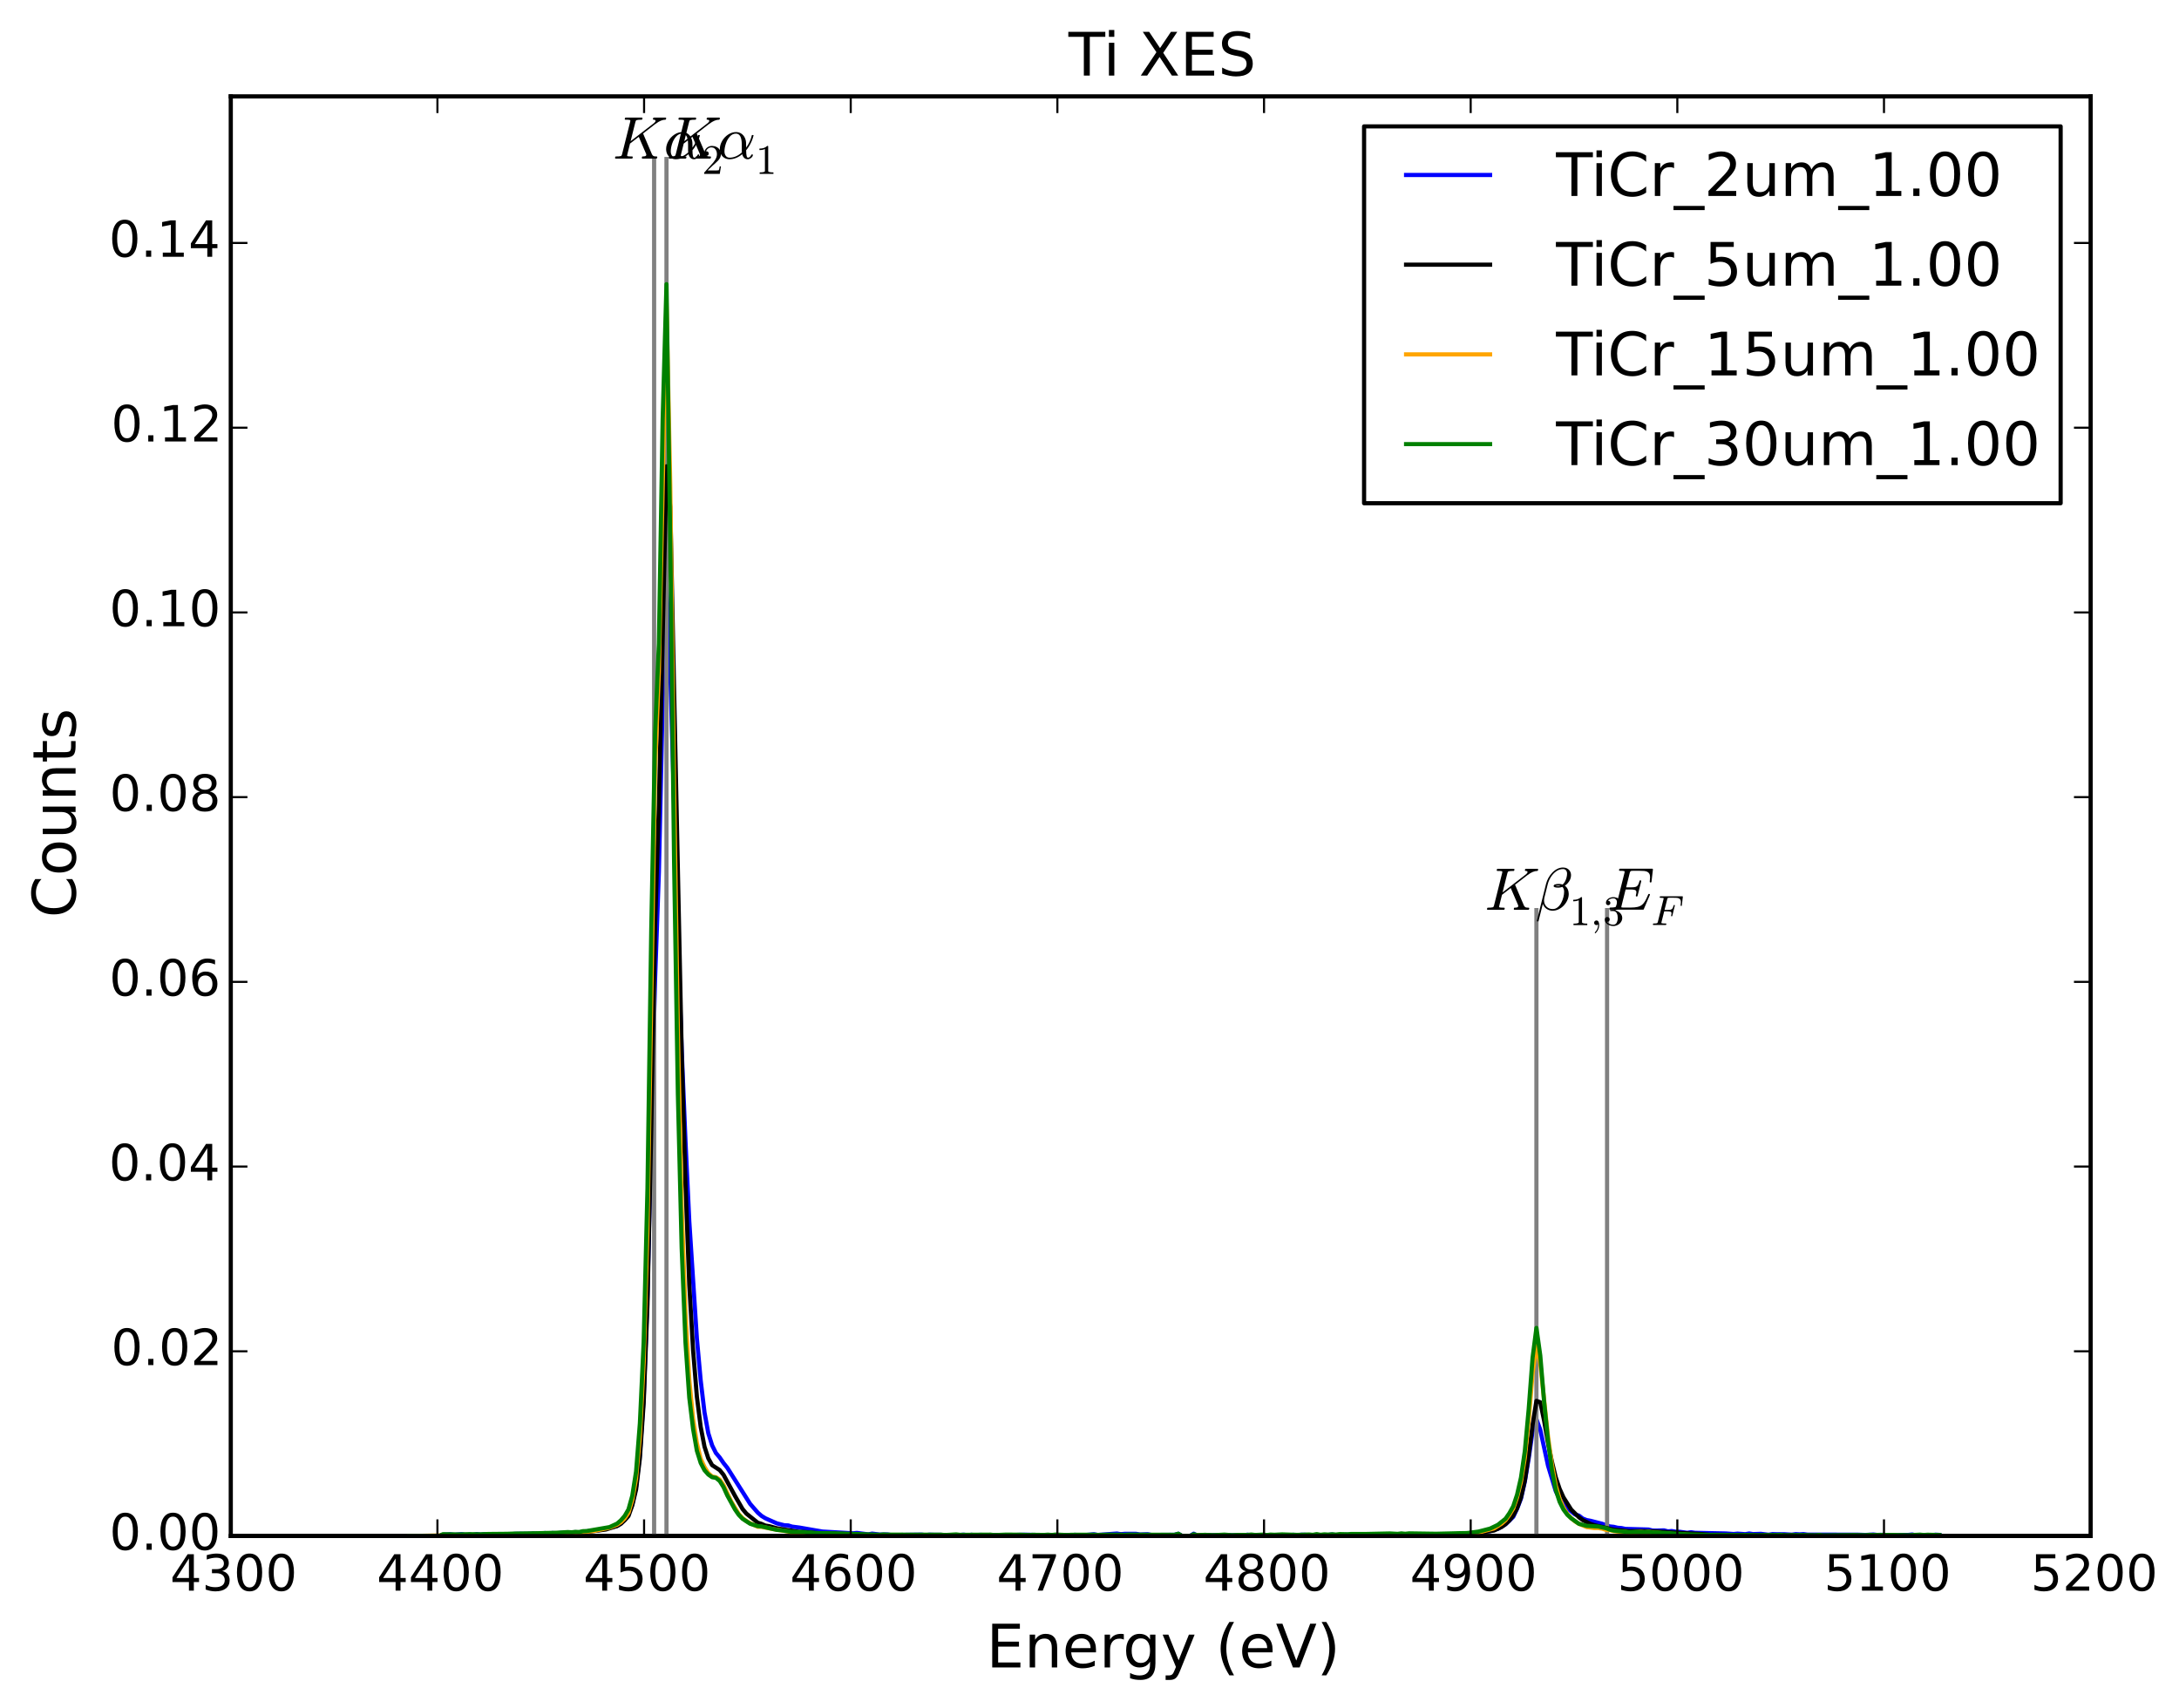 <?xml version="1.0" encoding="utf-8" standalone="no"?>
<!DOCTYPE svg PUBLIC "-//W3C//DTD SVG 1.1//EN"
  "http://www.w3.org/Graphics/SVG/1.1/DTD/svg11.dtd">
<!-- Created with matplotlib (http://matplotlib.org/) -->
<svg height="410pt" version="1.1" viewBox="0 0 523 410" width="523pt" xmlns="http://www.w3.org/2000/svg" xmlns:xlink="http://www.w3.org/1999/xlink">
 <defs>
  <style type="text/css">
*{stroke-linecap:butt;stroke-linejoin:round;}
  </style>
 </defs>
 <g id="figure_1">
  <g id="patch_1">
   <path d="
M0 410.492
L523.399 410.492
L523.399 0
L0 0
z
" style="fill:#ffffff;"/>
  </g>
  <g id="axes_1">
   <g id="patch_2">
    <path d="
M55.391 368.742
L501.791 368.742
L501.791 23.142
L55.391 23.142
z
" style="fill:#ffffff;"/>
   </g>
   <g id="line2d_1">
    <path clip-path="url(#p291dd02cf4)" d="
M465.47 368.476
L464.538 368.425
L463.605 368.59
L462.673 368.499
L461.741 368.599
L460.808 368.466
L459.876 368.561
L458.944 368.383
L458.011 368.482
L456.147 368.482
L455.215 368.58
L451.487 368.45
L450.556 368.482
L449.624 368.386
L447.761 368.49
L445.897 368.429
L433.792 368.408
L432.862 368.284
L431.931 368.346
L431 368.291
L430.07 368.422
L428.208 368.313
L426.348 368.314
L425.417 368.287
L424.487 368.439
L422.626 368.22
L420.766 368.285
L419.836 368.142
L418.906 368.302
L417.046 368.173
L416.117 368.264
L414.257 368.134
L410.539 368.056
L406.821 367.975
L405.892 367.837
L404.963 367.975
L403.105 367.728
L402.176 367.708
L401.247 367.552
L400.318 367.629
L399.389 367.388
L397.531 367.44
L396.603 367.421
L395.674 367.189
L390.104 367.035
L389.175 366.835
L388.247 366.766
L387.319 366.54
L386.391 366.443
L384.535 365.805
L381.752 365.089
L380.824 364.92
L379.896 364.554
L378.969 363.847
L378.041 363.567
L376.186 362.09
L375.259 361.116
L374.331 359.819
L373.404 357.967
L371.55 351.836
L369.696 343.251
L368.769 340.717
L367.842 343.622
L366.915 350.086
L365.988 355.653
L365.061 359.754
L364.135 362.179
L363.208 364.135
L361.355 365.926
L359.502 367.028
L358.576 367.142
L357.649 367.577
L356.723 367.606
L355.797 367.935
L353.019 368.212
L352.093 368.139
L348.39 368.329
L347.464 368.282
L345.613 368.343
L340.061 368.333
L339.136 368.518
L338.211 368.368
L335.436 368.411
L330.813 368.328
L329.888 368.43
L328.039 368.424
L324.342 368.524
L323.418 368.415
L321.57 368.484
L320.646 368.511
L319.722 368.384
L316.951 368.677
L316.028 368.452
L315.104 368.62
L313.257 368.448
L312.334 368.431
L311.41 368.561
L310.487 368.445
L308.641 368.61
L306.795 368.504
L303.104 368.56
L302.181 368.514
L300.336 368.615
L299.413 368.417
L298.491 368.662
L297.568 368.521
L289.27 368.588
L288.348 368.537
L287.427 368.658
L286.505 368.186
L285.583 368.742
L283.741 368.742
L282.819 368.202
L281.898 368.454
L276.372 368.49
L275.451 368.313
L273.609 368.382
L272.689 368.222
L269.927 368.221
L269.007 368.309
L268.086 368.15
L263.486 368.483
L262.566 368.32
L259.806 368.575
L257.967 368.457
L257.048 368.554
L255.209 368.562
L248.775 368.482
L246.018 368.424
L242.344 368.526
L234.999 368.471
L234.081 368.528
L233.163 368.442
L232.245 368.565
L231.328 368.419
L228.575 368.611
L225.823 368.456
L223.989 368.448
L223.072 368.422
L222.155 368.532
L221.238 368.409
L213.905 368.509
L212.989 368.367
L211.157 368.396
L209.325 368.169
L208.409 368.35
L205.661 367.999
L204.746 368.096
L197.423 367.674
L195.593 367.366
L191.934 366.725
L190.105 366.488
L189.191 366.205
L188.276 366.168
L186.448 365.702
L183.706 364.488
L182.792 363.921
L181.878 363.129
L180.05 361.03
L174.57 352.368
L173.656 351.223
L172.743 349.892
L171.83 348.808
L170.917 346.968
L170.004 344.061
L169.092 339.059
L168.179 331.404
L167.266 321.366
L165.441 293.199
L164.529 273.98
L163.616 251.947
L162.704 225.041
L160.88 161.193
L159.968 140.232
L159.056 168.372
L158.144 209.398
L157.232 235.072
L156.32 270.479
L155.408 311.001
L154.497 335.507
L153.585 349.048
L152.674 356.918
L151.762 361.076
L150.851 363.404
L149.94 364.738
L149.028 365.722
L148.117 366.3
L145.385 367.017
L143.563 367.383
L140.831 367.63
L139.921 367.724
L139.011 367.936
L138.1 367.826
L136.28 367.961
L134.46 368.016
L133.55 368.099
L132.641 368.024
L131.731 368.116
L130.821 368.036
L129.002 368.175
L128.093 368.1
L127.183 368.209
L123.547 368.228
L122.638 368.326
L119.003 368.295
L117.186 368.362
L116.278 368.294
L115.37 368.429
L114.461 368.275
L113.553 368.473
L112.645 368.366
L111.737 368.481
L110.829 368.289
L109.014 368.458
L108.106 368.327
L106.291 368.443
L105.384 368.742
L98.127 368.742
L98.127 368.742" style="fill:none;stroke:#0000ff;stroke-linecap:square;"/>
   </g>
   <g id="line2d_2">
    <path clip-path="url(#p291dd02cf4)" d="
M55.391 368.742
L501.791 368.742" style="fill:none;stroke:#000000;stroke-linecap:square;"/>
   </g>
   <g id="line2d_3">
    <path clip-path="url(#p291dd02cf4)" d="
M159.968 383.768
L159.968 38.168" style="fill:none;stroke:#808080;stroke-linecap:square;"/>
   </g>
   <g id="line2d_4">
    <path clip-path="url(#p291dd02cf4)" d="
M157.001 383.768
L157.001 38.168" style="fill:none;stroke:#808080;stroke-linecap:square;"/>
   </g>
   <g id="line2d_5">
    <path clip-path="url(#p291dd02cf4)" d="
M368.769 383.768
L368.769 218.481" style="fill:none;stroke:#808080;stroke-linecap:square;"/>
   </g>
   <g id="line2d_6">
    <path clip-path="url(#p291dd02cf4)" d="
M385.727 383.768
L385.727 218.481" style="fill:none;stroke:#808080;stroke-linecap:square;"/>
   </g>
   <g id="line2d_7">
    <path clip-path="url(#p291dd02cf4)" d="
M465.47 368.651
L461.741 368.698
L460.808 368.633
L458.944 368.678
L457.079 368.645
L456.147 368.715
L453.351 368.64
L448.692 368.635
L447.761 368.76
L446.829 368.645
L437.516 368.666
L435.654 368.638
L433.792 368.598
L432.862 368.569
L431.931 368.692
L430.07 368.537
L429.139 368.621
L428.208 368.526
L424.487 368.606
L423.557 368.523
L421.696 368.574
L420.766 368.489
L418.906 368.519
L411.468 368.425
L410.539 368.445
L407.751 368.224
L403.105 367.984
L397.531 367.636
L395.674 367.593
L393.817 367.549
L391.032 367.592
L387.319 367.22
L382.679 366.146
L381.752 365.84
L379.896 364.925
L378.969 364.246
L377.114 362.393
L375.259 359.459
L374.331 357.401
L373.404 354.648
L372.477 350.85
L371.55 346.365
L370.623 341.096
L369.696 336.634
L368.769 336.294
L367.842 342.068
L366.915 349.385
L365.988 355.464
L365.061 359.495
L364.135 362.059
L363.208 363.823
L362.281 365.011
L361.355 365.891
L360.428 366.568
L358.576 367.434
L353.945 368.126
L348.39 368.427
L346.538 368.4
L343.762 368.436
L338.211 368.361
L336.361 368.444
L328.039 368.448
L327.115 368.558
L323.418 368.486
L320.646 368.555
L318.799 368.592
L313.257 368.636
L311.41 368.615
L299.413 368.707
L297.568 368.652
L295.724 368.692
L286.505 368.527
L285.583 368.742
L283.741 368.742
L282.819 368.343
L281.898 368.605
L276.372 368.526
L275.451 368.624
L274.53 368.503
L272.689 368.561
L270.847 368.574
L269.007 368.432
L268.086 368.569
L267.166 368.488
L265.326 368.588
L261.646 368.617
L258.887 368.628
L250.613 368.632
L249.694 368.551
L246.018 368.671
L245.1 368.573
L244.181 368.675
L242.344 368.597
L233.163 368.656
L230.41 368.604
L224.906 368.572
L223.072 368.601
L222.155 368.648
L221.238 368.565
L219.404 368.61
L216.655 368.588
L205.661 368.489
L202.915 368.256
L201.999 368.194
L201.084 368.271
L200.169 368.164
L199.253 368.267
L198.338 368.117
L197.423 368.142
L192.849 367.765
L191.934 367.77
L186.448 366.889
L184.62 366.379
L183.706 366.24
L182.792 365.833
L181.878 365.554
L179.137 363.354
L178.223 362.258
L176.396 359.082
L173.656 354.043
L172.743 352.921
L170.917 351.73
L170.004 350.093
L169.092 347.289
L168.179 342.55
L167.266 335.302
L166.354 324.146
L165.441 308.474
L164.529 284.376
L163.616 252.556
L161.792 165.363
L160.88 121.714
L159.968 111.938
L158.144 193.232
L157.232 222.248
L156.32 270.752
L155.408 313.138
L154.497 336.719
L153.585 350.085
L152.674 357.573
L151.762 361.383
L150.851 363.932
L149.94 364.958
L149.028 365.81
L148.117 366.351
L145.385 367.191
L140.831 367.77
L139.921 367.808
L139.011 368.186
L138.1 367.865
L137.19 368.085
L135.37 368.077
L134.46 368.192
L131.731 368.18
L130.821 368.309
L129.002 368.274
L123.547 368.408
L121.729 368.419
L120.82 368.528
L119.912 368.433
L118.095 368.458
L113.553 368.465
L112.645 368.564
L111.737 368.468
L109.014 368.534
L106.291 368.552
L105.384 368.742
L98.127 368.742
L98.127 368.742" style="fill:none;stroke:#000000;stroke-linecap:square;"/>
   </g>
   <g id="line2d_8">
    <path clip-path="url(#p291dd02cf4)" d="
M465.47 368.723
L459.876 368.704
L458.944 368.632
L458.011 368.731
L451.487 368.634
L445.897 368.751
L444.035 368.726
L441.241 368.712
L436.585 368.76
L435.654 368.669
L432.862 368.69
L422.626 368.712
L421.696 368.785
L419.836 368.692
L417.046 368.74
L413.327 368.644
L409.609 368.629
L408.68 368.631
L407.751 368.511
L404.963 368.502
L404.034 368.351
L401.247 368.245
L400.318 368.092
L399.389 368.111
L395.674 367.742
L394.746 367.835
L393.817 367.752
L391.032 367.894
L390.104 367.77
L388.247 367.67
L387.319 367.571
L386.391 367.333
L385.463 367.269
L384.535 366.97
L383.607 366.827
L382.679 366.828
L380.824 366.59
L378.969 365.803
L378.041 365.241
L377.114 364.463
L376.186 363.443
L375.259 361.905
L374.331 359.814
L373.404 356.607
L372.477 351.502
L371.55 344.861
L369.696 327.406
L368.769 322.936
L367.842 329.771
L366.915 340.947
L365.988 349.954
L365.061 355.717
L364.135 359.432
L363.208 362.131
L362.281 363.664
L361.355 364.934
L360.428 365.762
L358.576 366.927
L355.797 367.664
L354.871 367.917
L351.167 368.25
L350.241 368.228
L349.315 368.369
L344.687 368.341
L342.837 368.435
L340.986 368.317
L340.061 368.404
L338.211 368.301
L337.286 368.256
L336.361 368.337
L334.511 368.266
L333.586 368.373
L329.888 368.387
L328.964 368.482
L326.191 368.386
L325.266 368.512
L319.722 368.49
L316.951 368.644
L316.028 368.529
L311.41 368.58
L290.192 368.685
L286.505 368.517
L285.583 368.742
L283.741 368.742
L282.819 368.508
L281.898 368.651
L278.213 368.694
L270.847 368.583
L269.927 368.675
L265.326 368.572
L264.406 368.668
L259.806 368.647
L252.451 368.678
L237.753 368.635
L235.917 368.64
L233.163 368.599
L228.575 368.658
L224.906 368.572
L223.989 368.696
L222.155 368.624
L218.488 368.694
L217.571 368.561
L211.157 368.644
L207.493 368.517
L203.83 368.361
L201.999 368.293
L199.253 368.254
L197.423 368.242
L194.678 368.123
L191.934 367.918
L190.105 367.943
L189.191 367.659
L185.534 367.081
L182.792 366.529
L181.878 366.521
L180.05 365.668
L179.137 365.151
L178.223 364.439
L177.31 363.451
L175.483 360.405
L173.656 356.509
L172.743 355.188
L171.83 354.633
L170.917 354.452
L170.004 353.637
L169.092 352.177
L168.179 350.196
L167.266 346.464
L166.354 340.654
L165.441 331.234
L164.529 315.301
L163.616 289.405
L162.704 247.673
L161.792 188.571
L160.88 116.607
L159.968 72.782
L158.144 161.25
L157.232 184.765
L155.408 295.045
L154.497 327
L153.585 344.862
L152.674 354.948
L151.762 360.077
L150.851 363.158
L149.94 364.492
L149.028 365.408
L148.117 366.017
L146.295 366.744
L142.652 367.527
L139.011 367.886
L131.731 368.25
L130.821 368.181
L129.912 368.283
L128.093 368.23
L125.365 368.329
L120.82 368.352
L119.003 368.485
L115.37 368.477
L113.553 368.481
L109.014 368.519
L99.034 368.742
L98.127 368.742
L98.127 368.742" style="fill:none;stroke:#ffa500;stroke-linecap:square;"/>
   </g>
   <g id="line2d_9">
    <path clip-path="url(#p291dd02cf4)" d="
M465.47 368.506
L462.673 368.441
L461.741 368.502
L460.808 368.421
L458.011 368.558
L456.147 368.507
L451.487 368.489
L449.624 368.513
L448.692 368.467
L447.761 368.547
L444.966 368.512
L437.516 368.582
L436.585 368.478
L435.654 368.582
L431.931 368.504
L429.139 368.545
L428.208 368.563
L427.278 368.446
L426.348 368.513
L424.487 368.513
L421.696 368.56
L419.836 368.499
L417.976 368.521
L409.609 368.477
L405.892 368.37
L404.034 368.288
L397.531 367.887
L396.603 367.884
L395.674 367.723
L394.746 367.809
L392.889 367.742
L391.032 367.81
L387.319 367.452
L386.391 367.234
L385.463 366.863
L383.607 366.454
L380.824 366.302
L378.969 365.814
L377.114 364.487
L376.186 363.63
L375.259 362.381
L374.331 360.523
L373.404 357.633
L372.477 352.839
L371.55 345.829
L370.623 336.568
L369.696 325.425
L368.769 318.791
L367.842 325.985
L366.915 338.288
L365.988 348.355
L365.061 354.726
L364.135 358.802
L363.208 361.6
L362.281 363.261
L361.355 364.599
L359.502 366.074
L357.649 366.961
L354.871 367.68
L352.093 368.038
L350.241 368.069
L348.39 368.117
L344.687 368.207
L338.211 368.111
L337.286 368.219
L336.361 368.12
L335.436 368.233
L333.586 368.133
L328.039 368.254
L324.342 368.254
L323.418 368.329
L321.57 368.285
L320.646 368.4
L319.722 368.331
L318.799 368.404
L317.875 368.349
L316.951 368.456
L316.028 368.288
L315.104 368.465
L314.181 368.379
L311.41 368.472
L307.718 368.359
L305.872 368.451
L304.949 368.405
L304.026 368.523
L303.104 368.409
L301.258 368.499
L300.336 368.392
L299.413 368.489
L297.568 368.477
L295.724 368.549
L293.88 368.41
L291.114 368.564
L289.27 368.457
L287.427 368.54
L286.505 368.322
L285.583 368.742
L283.741 368.742
L282.819 368.197
L281.898 368.45
L276.372 368.438
L274.53 368.432
L270.847 368.399
L269.927 368.466
L268.086 368.426
L266.246 368.417
L263.486 368.487
L262.566 368.43
L260.726 368.441
L258.887 368.435
L257.048 368.456
L256.128 368.517
L253.37 368.394
L252.451 368.508
L251.532 368.419
L250.613 368.49
L247.856 368.452
L246.937 368.516
L245.1 368.435
L241.426 368.409
L238.671 368.53
L237.753 368.418
L230.41 368.464
L229.493 368.36
L227.658 368.466
L226.74 368.502
L225.823 368.422
L223.072 368.427
L212.989 368.416
L212.073 368.361
L211.157 368.445
L200.169 368.091
L195.593 368.034
L194.678 367.89
L193.764 367.912
L192.849 367.786
L190.105 367.738
L187.362 367.356
L186.448 367.275
L182.792 366.44
L181.878 366.372
L180.05 365.802
L178.223 364.606
L177.31 363.66
L176.396 362.344
L174.57 359.019
L173.656 357
L172.743 355.536
L171.83 354.781
L170.917 354.622
L170.004 353.98
L169.092 352.95
L168.179 351.203
L167.266 348.274
L166.354 343.044
L165.441 335.522
L164.529 322.273
L163.616 299.58
L162.704 262.617
L161.792 206.658
L160.88 130.401
L159.968 68.22
L159.056 100.551
L158.144 154.535
L157.232 176.189
L156.32 223.011
L155.408 285.311
L154.497 322.154
L153.585 341.698
L152.674 353.234
L151.762 359.057
L150.851 362.347
L149.94 363.918
L149.028 364.968
L148.117 365.763
L146.295 366.607
L140.831 367.552
L139.921 367.586
L139.011 367.786
L138.1 367.751
L137.19 367.854
L136.28 367.798
L133.55 367.963
L130.821 368.026
L129.002 368.08
L126.274 368.119
L123.547 368.158
L121.729 368.218
L117.186 368.261
L115.37 368.33
L112.645 368.305
L109.921 368.36
L106.291 368.314
L105.384 368.742
L98.127 368.742
L98.127 368.742" style="fill:none;stroke:#008000;stroke-linecap:square;"/>
   </g>
   <g id="patch_3">
    <path d="
M55.391 23.142
L501.791 23.142" style="fill:none;stroke:#000000;stroke-linecap:square;stroke-linejoin:miter;"/>
   </g>
   <g id="patch_4">
    <path d="
M501.791 368.742
L501.791 23.142" style="fill:none;stroke:#000000;stroke-linecap:square;stroke-linejoin:miter;"/>
   </g>
   <g id="patch_5">
    <path d="
M55.391 368.742
L501.791 368.742" style="fill:none;stroke:#000000;stroke-linecap:square;stroke-linejoin:miter;"/>
   </g>
   <g id="patch_6">
    <path d="
M55.391 368.742
L55.391 23.142" style="fill:none;stroke:#000000;stroke-linecap:square;stroke-linejoin:miter;"/>
   </g>
   <g id="matplotlib.axis_1">
    <g id="xtick_1">
     <g id="line2d_10">
      <defs>
       <path d="
M0 0
L0 -4" id="m93b0483c22" style="stroke:#000000;stroke-width:0.5;"/>
      </defs>
      <g>
       <use style="stroke:#000000;stroke-width:0.5;" x="55.391" xlink:href="#m93b0483c22" y="368.742"/>
      </g>
     </g>
     <g id="line2d_11">
      <defs>
       <path d="
M0 0
L0 4" id="m741efc42ff" style="stroke:#000000;stroke-width:0.5;"/>
      </defs>
      <g>
       <use style="stroke:#000000;stroke-width:0.5;" x="55.391" xlink:href="#m741efc42ff" y="23.142"/>
      </g>
     </g>
     <g id="text_1">
      <!-- 4300 -->
      <defs>
       <path d="
M40.578 39.312
Q47.656 37.797 51.625 33
Q55.609 28.219 55.609 21.188
Q55.609 10.406 48.188 4.484
Q40.766 -1.422 27.094 -1.422
Q22.516 -1.422 17.656 -0.516
Q12.797 0.391 7.625 2.203
L7.625 11.719
Q11.719 9.328 16.594 8.109
Q21.484 6.891 26.812 6.891
Q36.078 6.891 40.938 10.547
Q45.797 14.203 45.797 21.188
Q45.797 27.641 41.281 31.266
Q36.766 34.906 28.719 34.906
L20.219 34.906
L20.219 43.016
L29.109 43.016
Q36.375 43.016 40.234 45.922
Q44.094 48.828 44.094 54.297
Q44.094 59.906 40.109 62.906
Q36.141 65.922 28.719 65.922
Q24.656 65.922 20.016 65.031
Q15.375 64.156 9.812 62.312
L9.812 71.094
Q15.438 72.656 20.344 73.438
Q25.25 74.219 29.594 74.219
Q40.828 74.219 47.359 69.109
Q53.906 64.016 53.906 55.328
Q53.906 49.266 50.438 45.094
Q46.969 40.922 40.578 39.312" id="BitstreamVeraSans-Roman-33"/>
       <path d="
M31.781 66.406
Q24.172 66.406 20.328 58.906
Q16.5 51.422 16.5 36.375
Q16.5 21.391 20.328 13.891
Q24.172 6.391 31.781 6.391
Q39.453 6.391 43.281 13.891
Q47.125 21.391 47.125 36.375
Q47.125 51.422 43.281 58.906
Q39.453 66.406 31.781 66.406
M31.781 74.219
Q44.047 74.219 50.516 64.516
Q56.984 54.828 56.984 36.375
Q56.984 17.969 50.516 8.266
Q44.047 -1.422 31.781 -1.422
Q19.531 -1.422 13.062 8.266
Q6.594 17.969 6.594 36.375
Q6.594 54.828 13.062 64.516
Q19.531 74.219 31.781 74.219" id="BitstreamVeraSans-Roman-30"/>
       <path d="
M37.797 64.312
L12.891 25.391
L37.797 25.391
z

M35.203 72.906
L47.609 72.906
L47.609 25.391
L58.016 25.391
L58.016 17.188
L47.609 17.188
L47.609 0
L37.797 0
L37.797 17.188
L4.891 17.188
L4.891 26.703
z
" id="BitstreamVeraSans-Roman-34"/>
      </defs>
      <g transform="translate(40.813 381.86)scale(0.12 -0.12)">
       <use xlink:href="#BitstreamVeraSans-Roman-34"/>
       <use x="63.623" xlink:href="#BitstreamVeraSans-Roman-33"/>
       <use x="127.246" xlink:href="#BitstreamVeraSans-Roman-30"/>
       <use x="190.869" xlink:href="#BitstreamVeraSans-Roman-30"/>
      </g>
     </g>
    </g>
    <g id="xtick_2">
     <g id="line2d_12">
      <g>
       <use style="stroke:#000000;stroke-width:0.5;" x="104.991" xlink:href="#m93b0483c22" y="368.742"/>
      </g>
     </g>
     <g id="line2d_13">
      <g>
       <use style="stroke:#000000;stroke-width:0.5;" x="104.991" xlink:href="#m741efc42ff" y="23.142"/>
      </g>
     </g>
     <g id="text_2">
      <!-- 4400 -->
      <g transform="translate(90.413 381.86)scale(0.12 -0.12)">
       <use xlink:href="#BitstreamVeraSans-Roman-34"/>
       <use x="63.623" xlink:href="#BitstreamVeraSans-Roman-34"/>
       <use x="127.246" xlink:href="#BitstreamVeraSans-Roman-30"/>
       <use x="190.869" xlink:href="#BitstreamVeraSans-Roman-30"/>
      </g>
     </g>
    </g>
    <g id="xtick_3">
     <g id="line2d_14">
      <g>
       <use style="stroke:#000000;stroke-width:0.5;" x="154.591" xlink:href="#m93b0483c22" y="368.742"/>
      </g>
     </g>
     <g id="line2d_15">
      <g>
       <use style="stroke:#000000;stroke-width:0.5;" x="154.591" xlink:href="#m741efc42ff" y="23.142"/>
      </g>
     </g>
     <g id="text_3">
      <!-- 4500 -->
      <defs>
       <path d="
M10.797 72.906
L49.516 72.906
L49.516 64.594
L19.828 64.594
L19.828 46.734
Q21.969 47.469 24.109 47.828
Q26.266 48.188 28.422 48.188
Q40.625 48.188 47.75 41.5
Q54.891 34.812 54.891 23.391
Q54.891 11.625 47.562 5.094
Q40.234 -1.422 26.906 -1.422
Q22.312 -1.422 17.547 -0.641
Q12.797 0.141 7.719 1.703
L7.719 11.625
Q12.109 9.234 16.797 8.062
Q21.484 6.891 26.703 6.891
Q35.156 6.891 40.078 11.328
Q45.016 15.766 45.016 23.391
Q45.016 31 40.078 35.438
Q35.156 39.891 26.703 39.891
Q22.75 39.891 18.812 39.016
Q14.891 38.141 10.797 36.281
z
" id="BitstreamVeraSans-Roman-35"/>
      </defs>
      <g transform="translate(140.013 381.86)scale(0.12 -0.12)">
       <use xlink:href="#BitstreamVeraSans-Roman-34"/>
       <use x="63.623" xlink:href="#BitstreamVeraSans-Roman-35"/>
       <use x="127.246" xlink:href="#BitstreamVeraSans-Roman-30"/>
       <use x="190.869" xlink:href="#BitstreamVeraSans-Roman-30"/>
      </g>
     </g>
    </g>
    <g id="xtick_4">
     <g id="line2d_16">
      <g>
       <use style="stroke:#000000;stroke-width:0.5;" x="204.191" xlink:href="#m93b0483c22" y="368.742"/>
      </g>
     </g>
     <g id="line2d_17">
      <g>
       <use style="stroke:#000000;stroke-width:0.5;" x="204.191" xlink:href="#m741efc42ff" y="23.142"/>
      </g>
     </g>
     <g id="text_4">
      <!-- 4600 -->
      <defs>
       <path d="
M33.016 40.375
Q26.375 40.375 22.484 35.828
Q18.609 31.297 18.609 23.391
Q18.609 15.531 22.484 10.953
Q26.375 6.391 33.016 6.391
Q39.656 6.391 43.531 10.953
Q47.406 15.531 47.406 23.391
Q47.406 31.297 43.531 35.828
Q39.656 40.375 33.016 40.375
M52.594 71.297
L52.594 62.312
Q48.875 64.062 45.094 64.984
Q41.312 65.922 37.594 65.922
Q27.828 65.922 22.672 59.328
Q17.531 52.734 16.797 39.406
Q19.672 43.656 24.016 45.922
Q28.375 48.188 33.594 48.188
Q44.578 48.188 50.953 41.516
Q57.328 34.859 57.328 23.391
Q57.328 12.156 50.688 5.359
Q44.047 -1.422 33.016 -1.422
Q20.359 -1.422 13.672 8.266
Q6.984 17.969 6.984 36.375
Q6.984 53.656 15.188 63.938
Q23.391 74.219 37.203 74.219
Q40.922 74.219 44.703 73.484
Q48.484 72.75 52.594 71.297" id="BitstreamVeraSans-Roman-36"/>
      </defs>
      <g transform="translate(189.613 381.86)scale(0.12 -0.12)">
       <use xlink:href="#BitstreamVeraSans-Roman-34"/>
       <use x="63.623" xlink:href="#BitstreamVeraSans-Roman-36"/>
       <use x="127.246" xlink:href="#BitstreamVeraSans-Roman-30"/>
       <use x="190.869" xlink:href="#BitstreamVeraSans-Roman-30"/>
      </g>
     </g>
    </g>
    <g id="xtick_5">
     <g id="line2d_18">
      <g>
       <use style="stroke:#000000;stroke-width:0.5;" x="253.791" xlink:href="#m93b0483c22" y="368.742"/>
      </g>
     </g>
     <g id="line2d_19">
      <g>
       <use style="stroke:#000000;stroke-width:0.5;" x="253.791" xlink:href="#m741efc42ff" y="23.142"/>
      </g>
     </g>
     <g id="text_5">
      <!-- 4700 -->
      <defs>
       <path d="
M8.203 72.906
L55.078 72.906
L55.078 68.703
L28.609 0
L18.312 0
L43.219 64.594
L8.203 64.594
z
" id="BitstreamVeraSans-Roman-37"/>
      </defs>
      <g transform="translate(239.213 381.86)scale(0.12 -0.12)">
       <use xlink:href="#BitstreamVeraSans-Roman-34"/>
       <use x="63.623" xlink:href="#BitstreamVeraSans-Roman-37"/>
       <use x="127.246" xlink:href="#BitstreamVeraSans-Roman-30"/>
       <use x="190.869" xlink:href="#BitstreamVeraSans-Roman-30"/>
      </g>
     </g>
    </g>
    <g id="xtick_6">
     <g id="line2d_20">
      <g>
       <use style="stroke:#000000;stroke-width:0.5;" x="303.391" xlink:href="#m93b0483c22" y="368.742"/>
      </g>
     </g>
     <g id="line2d_21">
      <g>
       <use style="stroke:#000000;stroke-width:0.5;" x="303.391" xlink:href="#m741efc42ff" y="23.142"/>
      </g>
     </g>
     <g id="text_6">
      <!-- 4800 -->
      <defs>
       <path d="
M31.781 34.625
Q24.75 34.625 20.719 30.859
Q16.703 27.094 16.703 20.516
Q16.703 13.922 20.719 10.156
Q24.75 6.391 31.781 6.391
Q38.812 6.391 42.859 10.172
Q46.922 13.969 46.922 20.516
Q46.922 27.094 42.891 30.859
Q38.875 34.625 31.781 34.625
M21.922 38.812
Q15.578 40.375 12.031 44.719
Q8.5 49.078 8.5 55.328
Q8.5 64.062 14.719 69.141
Q20.953 74.219 31.781 74.219
Q42.672 74.219 48.875 69.141
Q55.078 64.062 55.078 55.328
Q55.078 49.078 51.531 44.719
Q48 40.375 41.703 38.812
Q48.828 37.156 52.797 32.312
Q56.781 27.484 56.781 20.516
Q56.781 9.906 50.312 4.234
Q43.844 -1.422 31.781 -1.422
Q19.734 -1.422 13.25 4.234
Q6.781 9.906 6.781 20.516
Q6.781 27.484 10.781 32.312
Q14.797 37.156 21.922 38.812
M18.312 54.391
Q18.312 48.734 21.844 45.562
Q25.391 42.391 31.781 42.391
Q38.141 42.391 41.719 45.562
Q45.312 48.734 45.312 54.391
Q45.312 60.062 41.719 63.234
Q38.141 66.406 31.781 66.406
Q25.391 66.406 21.844 63.234
Q18.312 60.062 18.312 54.391" id="BitstreamVeraSans-Roman-38"/>
      </defs>
      <g transform="translate(288.813 381.86)scale(0.12 -0.12)">
       <use xlink:href="#BitstreamVeraSans-Roman-34"/>
       <use x="63.623" xlink:href="#BitstreamVeraSans-Roman-38"/>
       <use x="127.246" xlink:href="#BitstreamVeraSans-Roman-30"/>
       <use x="190.869" xlink:href="#BitstreamVeraSans-Roman-30"/>
      </g>
     </g>
    </g>
    <g id="xtick_7">
     <g id="line2d_22">
      <g>
       <use style="stroke:#000000;stroke-width:0.5;" x="352.991" xlink:href="#m93b0483c22" y="368.742"/>
      </g>
     </g>
     <g id="line2d_23">
      <g>
       <use style="stroke:#000000;stroke-width:0.5;" x="352.991" xlink:href="#m741efc42ff" y="23.142"/>
      </g>
     </g>
     <g id="text_7">
      <!-- 4900 -->
      <defs>
       <path d="
M10.984 1.516
L10.984 10.5
Q14.703 8.734 18.5 7.812
Q22.312 6.891 25.984 6.891
Q35.75 6.891 40.891 13.453
Q46.047 20.016 46.781 33.406
Q43.953 29.203 39.594 26.953
Q35.25 24.703 29.984 24.703
Q19.047 24.703 12.672 31.312
Q6.297 37.938 6.297 49.422
Q6.297 60.641 12.938 67.422
Q19.578 74.219 30.609 74.219
Q43.266 74.219 49.922 64.516
Q56.594 54.828 56.594 36.375
Q56.594 19.141 48.406 8.859
Q40.234 -1.422 26.422 -1.422
Q22.703 -1.422 18.891 -0.688
Q15.094 0.047 10.984 1.516
M30.609 32.422
Q37.25 32.422 41.125 36.953
Q45.016 41.5 45.016 49.422
Q45.016 57.281 41.125 61.844
Q37.25 66.406 30.609 66.406
Q23.969 66.406 20.094 61.844
Q16.219 57.281 16.219 49.422
Q16.219 41.5 20.094 36.953
Q23.969 32.422 30.609 32.422" id="BitstreamVeraSans-Roman-39"/>
      </defs>
      <g transform="translate(338.413 381.86)scale(0.12 -0.12)">
       <use xlink:href="#BitstreamVeraSans-Roman-34"/>
       <use x="63.623" xlink:href="#BitstreamVeraSans-Roman-39"/>
       <use x="127.246" xlink:href="#BitstreamVeraSans-Roman-30"/>
       <use x="190.869" xlink:href="#BitstreamVeraSans-Roman-30"/>
      </g>
     </g>
    </g>
    <g id="xtick_8">
     <g id="line2d_24">
      <g>
       <use style="stroke:#000000;stroke-width:0.5;" x="402.591" xlink:href="#m93b0483c22" y="368.742"/>
      </g>
     </g>
     <g id="line2d_25">
      <g>
       <use style="stroke:#000000;stroke-width:0.5;" x="402.591" xlink:href="#m741efc42ff" y="23.142"/>
      </g>
     </g>
     <g id="text_8">
      <!-- 5000 -->
      <g transform="translate(388.182 381.86)scale(0.12 -0.12)">
       <use xlink:href="#BitstreamVeraSans-Roman-35"/>
       <use x="63.623" xlink:href="#BitstreamVeraSans-Roman-30"/>
       <use x="127.246" xlink:href="#BitstreamVeraSans-Roman-30"/>
       <use x="190.869" xlink:href="#BitstreamVeraSans-Roman-30"/>
      </g>
     </g>
    </g>
    <g id="xtick_9">
     <g id="line2d_26">
      <g>
       <use style="stroke:#000000;stroke-width:0.5;" x="452.191" xlink:href="#m93b0483c22" y="368.742"/>
      </g>
     </g>
     <g id="line2d_27">
      <g>
       <use style="stroke:#000000;stroke-width:0.5;" x="452.191" xlink:href="#m741efc42ff" y="23.142"/>
      </g>
     </g>
     <g id="text_9">
      <!-- 5100 -->
      <defs>
       <path d="
M12.406 8.297
L28.516 8.297
L28.516 63.922
L10.984 60.406
L10.984 69.391
L28.422 72.906
L38.281 72.906
L38.281 8.297
L54.391 8.297
L54.391 0
L12.406 0
z
" id="BitstreamVeraSans-Roman-31"/>
      </defs>
      <g transform="translate(437.782 381.86)scale(0.12 -0.12)">
       <use xlink:href="#BitstreamVeraSans-Roman-35"/>
       <use x="63.623" xlink:href="#BitstreamVeraSans-Roman-31"/>
       <use x="127.246" xlink:href="#BitstreamVeraSans-Roman-30"/>
       <use x="190.869" xlink:href="#BitstreamVeraSans-Roman-30"/>
      </g>
     </g>
    </g>
    <g id="xtick_10">
     <g id="line2d_28">
      <g>
       <use style="stroke:#000000;stroke-width:0.5;" x="501.791" xlink:href="#m93b0483c22" y="368.742"/>
      </g>
     </g>
     <g id="line2d_29">
      <g>
       <use style="stroke:#000000;stroke-width:0.5;" x="501.791" xlink:href="#m741efc42ff" y="23.142"/>
      </g>
     </g>
     <g id="text_10">
      <!-- 5200 -->
      <defs>
       <path d="
M19.188 8.297
L53.609 8.297
L53.609 0
L7.328 0
L7.328 8.297
Q12.938 14.109 22.625 23.891
Q32.328 33.688 34.812 36.531
Q39.547 41.844 41.422 45.531
Q43.312 49.219 43.312 52.781
Q43.312 58.594 39.234 62.25
Q35.156 65.922 28.609 65.922
Q23.969 65.922 18.812 64.312
Q13.672 62.703 7.812 59.422
L7.812 69.391
Q13.766 71.781 18.938 73
Q24.125 74.219 28.422 74.219
Q39.75 74.219 46.484 68.547
Q53.219 62.891 53.219 53.422
Q53.219 48.922 51.531 44.891
Q49.859 40.875 45.406 35.406
Q44.188 33.984 37.641 27.219
Q31.109 20.453 19.188 8.297" id="BitstreamVeraSans-Roman-32"/>
      </defs>
      <g transform="translate(487.382 381.86)scale(0.12 -0.12)">
       <use xlink:href="#BitstreamVeraSans-Roman-35"/>
       <use x="63.623" xlink:href="#BitstreamVeraSans-Roman-32"/>
       <use x="127.246" xlink:href="#BitstreamVeraSans-Roman-30"/>
       <use x="190.869" xlink:href="#BitstreamVeraSans-Roman-30"/>
      </g>
     </g>
    </g>
    <g id="text_11">
     <!-- Energy (eV) -->
     <defs>
      <path id="BitstreamVeraSans-Roman-20"/>
      <path d="
M54.891 33.016
L54.891 0
L45.906 0
L45.906 32.719
Q45.906 40.484 42.875 44.328
Q39.844 48.188 33.797 48.188
Q26.516 48.188 22.312 43.547
Q18.109 38.922 18.109 30.906
L18.109 0
L9.078 0
L9.078 54.688
L18.109 54.688
L18.109 46.188
Q21.344 51.125 25.703 53.562
Q30.078 56 35.797 56
Q45.219 56 50.047 50.172
Q54.891 44.344 54.891 33.016" id="BitstreamVeraSans-Roman-6e"/>
      <path d="
M31 75.875
Q24.469 64.656 21.281 53.656
Q18.109 42.672 18.109 31.391
Q18.109 20.125 21.312 9.062
Q24.516 -2 31 -13.188
L23.188 -13.188
Q15.875 -1.703 12.234 9.375
Q8.594 20.453 8.594 31.391
Q8.594 42.281 12.203 53.312
Q15.828 64.359 23.188 75.875
z
" id="BitstreamVeraSans-Roman-28"/>
      <path d="
M8.016 75.875
L15.828 75.875
Q23.141 64.359 26.781 53.312
Q30.422 42.281 30.422 31.391
Q30.422 20.453 26.781 9.375
Q23.141 -1.703 15.828 -13.188
L8.016 -13.188
Q14.5 -2 17.703 9.062
Q20.906 20.125 20.906 31.391
Q20.906 42.672 17.703 53.656
Q14.5 64.656 8.016 75.875" id="BitstreamVeraSans-Roman-29"/>
      <path d="
M9.812 72.906
L55.906 72.906
L55.906 64.594
L19.672 64.594
L19.672 43.016
L54.391 43.016
L54.391 34.719
L19.672 34.719
L19.672 8.297
L56.781 8.297
L56.781 0
L9.812 0
z
" id="BitstreamVeraSans-Roman-45"/>
      <path d="
M28.609 0
L0.781 72.906
L11.078 72.906
L34.188 11.531
L57.328 72.906
L67.578 72.906
L39.797 0
z
" id="BitstreamVeraSans-Roman-56"/>
      <path d="
M32.172 -5.078
Q28.375 -14.844 24.75 -17.812
Q21.141 -20.797 15.094 -20.797
L7.906 -20.797
L7.906 -13.281
L13.188 -13.281
Q16.891 -13.281 18.938 -11.516
Q21 -9.766 23.484 -3.219
L25.094 0.875
L2.984 54.688
L12.5 54.688
L29.594 11.922
L46.688 54.688
L56.203 54.688
z
" id="BitstreamVeraSans-Roman-79"/>
      <path d="
M56.203 29.594
L56.203 25.203
L14.891 25.203
Q15.484 15.922 20.484 11.062
Q25.484 6.203 34.422 6.203
Q39.594 6.203 44.453 7.469
Q49.312 8.734 54.109 11.281
L54.109 2.781
Q49.266 0.734 44.188 -0.344
Q39.109 -1.422 33.891 -1.422
Q20.797 -1.422 13.156 6.188
Q5.516 13.812 5.516 26.812
Q5.516 40.234 12.766 48.109
Q20.016 56 32.328 56
Q43.359 56 49.781 48.891
Q56.203 41.797 56.203 29.594
M47.219 32.234
Q47.125 39.594 43.094 43.984
Q39.062 48.391 32.422 48.391
Q24.906 48.391 20.391 44.141
Q15.875 39.891 15.188 32.172
z
" id="BitstreamVeraSans-Roman-65"/>
      <path d="
M45.406 27.984
Q45.406 37.75 41.375 43.109
Q37.359 48.484 30.078 48.484
Q22.859 48.484 18.828 43.109
Q14.797 37.75 14.797 27.984
Q14.797 18.266 18.828 12.891
Q22.859 7.516 30.078 7.516
Q37.359 7.516 41.375 12.891
Q45.406 18.266 45.406 27.984
M54.391 6.781
Q54.391 -7.172 48.188 -13.984
Q42 -20.797 29.203 -20.797
Q24.469 -20.797 20.266 -20.094
Q16.062 -19.391 12.109 -17.922
L12.109 -9.188
Q16.062 -11.328 19.922 -12.344
Q23.781 -13.375 27.781 -13.375
Q36.625 -13.375 41.016 -8.766
Q45.406 -4.156 45.406 5.172
L45.406 9.625
Q42.625 4.781 38.281 2.391
Q33.938 0 27.875 0
Q17.828 0 11.672 7.656
Q5.516 15.328 5.516 27.984
Q5.516 40.672 11.672 48.328
Q17.828 56 27.875 56
Q33.938 56 38.281 53.609
Q42.625 51.219 45.406 46.391
L45.406 54.688
L54.391 54.688
z
" id="BitstreamVeraSans-Roman-67"/>
      <path d="
M41.109 46.297
Q39.594 47.172 37.812 47.578
Q36.031 48 33.891 48
Q26.266 48 22.188 43.047
Q18.109 38.094 18.109 28.812
L18.109 0
L9.078 0
L9.078 54.688
L18.109 54.688
L18.109 46.188
Q20.953 51.172 25.484 53.578
Q30.031 56 36.531 56
Q37.453 56 38.578 55.875
Q39.703 55.766 41.062 55.516
z
" id="BitstreamVeraSans-Roman-72"/>
     </defs>
     <g transform="translate(236.739 400.297)scale(0.144 -0.144)">
      <use xlink:href="#BitstreamVeraSans-Roman-45"/>
      <use x="63.184" xlink:href="#BitstreamVeraSans-Roman-6e"/>
      <use x="126.562" xlink:href="#BitstreamVeraSans-Roman-65"/>
      <use x="188.086" xlink:href="#BitstreamVeraSans-Roman-72"/>
      <use x="227.449" xlink:href="#BitstreamVeraSans-Roman-67"/>
      <use x="290.926" xlink:href="#BitstreamVeraSans-Roman-79"/>
      <use x="350.105" xlink:href="#BitstreamVeraSans-Roman-20"/>
      <use x="381.893" xlink:href="#BitstreamVeraSans-Roman-28"/>
      <use x="420.906" xlink:href="#BitstreamVeraSans-Roman-65"/>
      <use x="482.43" xlink:href="#BitstreamVeraSans-Roman-56"/>
      <use x="550.838" xlink:href="#BitstreamVeraSans-Roman-29"/>
     </g>
    </g>
   </g>
   <g id="matplotlib.axis_2">
    <g id="ytick_1">
     <g id="line2d_30">
      <defs>
       <path d="
M0 0
L4 0" id="m728421d6d4" style="stroke:#000000;stroke-width:0.5;"/>
      </defs>
      <g>
       <use style="stroke:#000000;stroke-width:0.5;" x="55.391" xlink:href="#m728421d6d4" y="368.742"/>
      </g>
     </g>
     <g id="line2d_31">
      <defs>
       <path d="
M0 0
L-4 0" id="mcb0005524f" style="stroke:#000000;stroke-width:0.5;"/>
      </defs>
      <g>
       <use style="stroke:#000000;stroke-width:0.5;" x="501.791" xlink:href="#mcb0005524f" y="368.742"/>
      </g>
     </g>
     <g id="text_12">
      <!-- 0.00 -->
      <defs>
       <path d="
M10.688 12.406
L21 12.406
L21 0
L10.688 0
z
" id="BitstreamVeraSans-Roman-2e"/>
      </defs>
      <g transform="translate(26.26 372.053)scale(0.12 -0.12)">
       <use xlink:href="#BitstreamVeraSans-Roman-30"/>
       <use x="63.623" xlink:href="#BitstreamVeraSans-Roman-2e"/>
       <use x="95.41" xlink:href="#BitstreamVeraSans-Roman-30"/>
       <use x="159.033" xlink:href="#BitstreamVeraSans-Roman-30"/>
      </g>
     </g>
    </g>
    <g id="ytick_2">
     <g id="line2d_32">
      <g>
       <use style="stroke:#000000;stroke-width:0.5;" x="55.391" xlink:href="#m728421d6d4" y="324.397"/>
      </g>
     </g>
     <g id="line2d_33">
      <g>
       <use style="stroke:#000000;stroke-width:0.5;" x="501.791" xlink:href="#mcb0005524f" y="324.397"/>
      </g>
     </g>
     <g id="text_13">
      <!-- 0.02 -->
      <g transform="translate(26.665 327.709)scale(0.12 -0.12)">
       <use xlink:href="#BitstreamVeraSans-Roman-30"/>
       <use x="63.623" xlink:href="#BitstreamVeraSans-Roman-2e"/>
       <use x="95.41" xlink:href="#BitstreamVeraSans-Roman-30"/>
       <use x="159.033" xlink:href="#BitstreamVeraSans-Roman-32"/>
      </g>
     </g>
    </g>
    <g id="ytick_3">
     <g id="line2d_34">
      <g>
       <use style="stroke:#000000;stroke-width:0.5;" x="55.391" xlink:href="#m728421d6d4" y="280.053"/>
      </g>
     </g>
     <g id="line2d_35">
      <g>
       <use style="stroke:#000000;stroke-width:0.5;" x="501.791" xlink:href="#mcb0005524f" y="280.053"/>
      </g>
     </g>
     <g id="text_14">
      <!-- 0.04 -->
      <g transform="translate(26.137 283.364)scale(0.12 -0.12)">
       <use xlink:href="#BitstreamVeraSans-Roman-30"/>
       <use x="63.623" xlink:href="#BitstreamVeraSans-Roman-2e"/>
       <use x="95.41" xlink:href="#BitstreamVeraSans-Roman-30"/>
       <use x="159.033" xlink:href="#BitstreamVeraSans-Roman-34"/>
      </g>
     </g>
    </g>
    <g id="ytick_4">
     <g id="line2d_36">
      <g>
       <use style="stroke:#000000;stroke-width:0.5;" x="55.391" xlink:href="#m728421d6d4" y="235.708"/>
      </g>
     </g>
     <g id="line2d_37">
      <g>
       <use style="stroke:#000000;stroke-width:0.5;" x="501.791" xlink:href="#mcb0005524f" y="235.708"/>
      </g>
     </g>
     <g id="text_15">
      <!-- 0.06 -->
      <g transform="translate(26.219 239.02)scale(0.12 -0.12)">
       <use xlink:href="#BitstreamVeraSans-Roman-30"/>
       <use x="63.623" xlink:href="#BitstreamVeraSans-Roman-2e"/>
       <use x="95.41" xlink:href="#BitstreamVeraSans-Roman-30"/>
       <use x="159.033" xlink:href="#BitstreamVeraSans-Roman-36"/>
      </g>
     </g>
    </g>
    <g id="ytick_5">
     <g id="line2d_38">
      <g>
       <use style="stroke:#000000;stroke-width:0.5;" x="55.391" xlink:href="#m728421d6d4" y="191.364"/>
      </g>
     </g>
     <g id="line2d_39">
      <g>
       <use style="stroke:#000000;stroke-width:0.5;" x="501.791" xlink:href="#mcb0005524f" y="191.364"/>
      </g>
     </g>
     <g id="text_16">
      <!-- 0.08 -->
      <g transform="translate(26.285 194.675)scale(0.12 -0.12)">
       <use xlink:href="#BitstreamVeraSans-Roman-30"/>
       <use x="63.623" xlink:href="#BitstreamVeraSans-Roman-2e"/>
       <use x="95.41" xlink:href="#BitstreamVeraSans-Roman-30"/>
       <use x="159.033" xlink:href="#BitstreamVeraSans-Roman-38"/>
      </g>
     </g>
    </g>
    <g id="ytick_6">
     <g id="line2d_40">
      <g>
       <use style="stroke:#000000;stroke-width:0.5;" x="55.391" xlink:href="#m728421d6d4" y="147.02"/>
      </g>
     </g>
     <g id="line2d_41">
      <g>
       <use style="stroke:#000000;stroke-width:0.5;" x="501.791" xlink:href="#mcb0005524f" y="147.02"/>
      </g>
     </g>
     <g id="text_17">
      <!-- 0.10 -->
      <g transform="translate(26.26 150.331)scale(0.12 -0.12)">
       <use xlink:href="#BitstreamVeraSans-Roman-30"/>
       <use x="63.623" xlink:href="#BitstreamVeraSans-Roman-2e"/>
       <use x="95.41" xlink:href="#BitstreamVeraSans-Roman-31"/>
       <use x="159.033" xlink:href="#BitstreamVeraSans-Roman-30"/>
      </g>
     </g>
    </g>
    <g id="ytick_7">
     <g id="line2d_42">
      <g>
       <use style="stroke:#000000;stroke-width:0.5;" x="55.391" xlink:href="#m728421d6d4" y="102.675"/>
      </g>
     </g>
     <g id="line2d_43">
      <g>
       <use style="stroke:#000000;stroke-width:0.5;" x="501.791" xlink:href="#mcb0005524f" y="102.675"/>
      </g>
     </g>
     <g id="text_18">
      <!-- 0.12 -->
      <g transform="translate(26.665 105.986)scale(0.12 -0.12)">
       <use xlink:href="#BitstreamVeraSans-Roman-30"/>
       <use x="63.623" xlink:href="#BitstreamVeraSans-Roman-2e"/>
       <use x="95.41" xlink:href="#BitstreamVeraSans-Roman-31"/>
       <use x="159.033" xlink:href="#BitstreamVeraSans-Roman-32"/>
      </g>
     </g>
    </g>
    <g id="ytick_8">
     <g id="line2d_44">
      <g>
       <use style="stroke:#000000;stroke-width:0.5;" x="55.391" xlink:href="#m728421d6d4" y="58.331"/>
      </g>
     </g>
     <g id="line2d_45">
      <g>
       <use style="stroke:#000000;stroke-width:0.5;" x="501.791" xlink:href="#mcb0005524f" y="58.331"/>
      </g>
     </g>
     <g id="text_19">
      <!-- 0.14 -->
      <g transform="translate(26.137 61.642)scale(0.12 -0.12)">
       <use xlink:href="#BitstreamVeraSans-Roman-30"/>
       <use x="63.623" xlink:href="#BitstreamVeraSans-Roman-2e"/>
       <use x="95.41" xlink:href="#BitstreamVeraSans-Roman-31"/>
       <use x="159.033" xlink:href="#BitstreamVeraSans-Roman-34"/>
      </g>
     </g>
    </g>
    <g id="text_20">
     <!-- Counts -->
     <defs>
      <path d="
M8.5 21.578
L8.5 54.688
L17.484 54.688
L17.484 21.922
Q17.484 14.156 20.5 10.266
Q23.531 6.391 29.594 6.391
Q36.859 6.391 41.078 11.031
Q45.312 15.672 45.312 23.688
L45.312 54.688
L54.297 54.688
L54.297 0
L45.312 0
L45.312 8.406
Q42.047 3.422 37.719 1
Q33.406 -1.422 27.688 -1.422
Q18.266 -1.422 13.375 4.438
Q8.5 10.297 8.5 21.578" id="BitstreamVeraSans-Roman-75"/>
      <path d="
M30.609 48.391
Q23.391 48.391 19.188 42.75
Q14.984 37.109 14.984 27.297
Q14.984 17.484 19.156 11.844
Q23.344 6.203 30.609 6.203
Q37.797 6.203 41.984 11.859
Q46.188 17.531 46.188 27.297
Q46.188 37.016 41.984 42.703
Q37.797 48.391 30.609 48.391
M30.609 56
Q42.328 56 49.016 48.375
Q55.719 40.766 55.719 27.297
Q55.719 13.875 49.016 6.219
Q42.328 -1.422 30.609 -1.422
Q18.844 -1.422 12.172 6.219
Q5.516 13.875 5.516 27.297
Q5.516 40.766 12.172 48.375
Q18.844 56 30.609 56" id="BitstreamVeraSans-Roman-6f"/>
      <path d="
M64.406 67.281
L64.406 56.891
Q59.422 61.531 53.781 63.812
Q48.141 66.109 41.797 66.109
Q29.297 66.109 22.656 58.469
Q16.016 50.828 16.016 36.375
Q16.016 21.969 22.656 14.328
Q29.297 6.688 41.797 6.688
Q48.141 6.688 53.781 8.984
Q59.422 11.281 64.406 15.922
L64.406 5.609
Q59.234 2.094 53.438 0.328
Q47.656 -1.422 41.219 -1.422
Q24.656 -1.422 15.125 8.703
Q5.609 18.844 5.609 36.375
Q5.609 53.953 15.125 64.078
Q24.656 74.219 41.219 74.219
Q47.75 74.219 53.531 72.484
Q59.328 70.75 64.406 67.281" id="BitstreamVeraSans-Roman-43"/>
      <path d="
M18.312 70.219
L18.312 54.688
L36.812 54.688
L36.812 47.703
L18.312 47.703
L18.312 18.016
Q18.312 11.328 20.141 9.422
Q21.969 7.516 27.594 7.516
L36.812 7.516
L36.812 0
L27.594 0
Q17.188 0 13.234 3.875
Q9.281 7.766 9.281 18.016
L9.281 47.703
L2.688 47.703
L2.688 54.688
L9.281 54.688
L9.281 70.219
z
" id="BitstreamVeraSans-Roman-74"/>
      <path d="
M44.281 53.078
L44.281 44.578
Q40.484 46.531 36.375 47.5
Q32.281 48.484 27.875 48.484
Q21.188 48.484 17.844 46.438
Q14.5 44.391 14.5 40.281
Q14.5 37.156 16.891 35.375
Q19.281 33.594 26.516 31.984
L29.594 31.297
Q39.156 29.25 43.188 25.516
Q47.219 21.781 47.219 15.094
Q47.219 7.469 41.188 3.016
Q35.156 -1.422 24.609 -1.422
Q20.219 -1.422 15.453 -0.562
Q10.688 0.297 5.422 2
L5.422 11.281
Q10.406 8.688 15.234 7.391
Q20.062 6.109 24.812 6.109
Q31.156 6.109 34.562 8.281
Q37.984 10.453 37.984 14.406
Q37.984 18.062 35.516 20.016
Q33.062 21.969 24.703 23.781
L21.578 24.516
Q13.234 26.266 9.516 29.906
Q5.812 33.547 5.812 39.891
Q5.812 47.609 11.281 51.797
Q16.75 56 26.812 56
Q31.781 56 36.172 55.266
Q40.578 54.547 44.281 53.078" id="BitstreamVeraSans-Roman-73"/>
     </defs>
     <g transform="translate(18.142 220.319)rotate(-90.0)scale(0.144 -0.144)">
      <use xlink:href="#BitstreamVeraSans-Roman-43"/>
      <use x="69.824" xlink:href="#BitstreamVeraSans-Roman-6f"/>
      <use x="131.006" xlink:href="#BitstreamVeraSans-Roman-75"/>
      <use x="194.385" xlink:href="#BitstreamVeraSans-Roman-6e"/>
      <use x="257.764" xlink:href="#BitstreamVeraSans-Roman-74"/>
      <use x="296.973" xlink:href="#BitstreamVeraSans-Roman-73"/>
     </g>
    </g>
   </g>
   <g id="text_21">
    <!-- $K\alpha_1$ -->
    <defs>
     <path d="
M20.125 -1.125
Q15.375 -1.125 11.688 1.125
Q8.016 3.375 6 7.172
Q4 10.984 4 15.828
Q4 22.609 7.781 29.25
Q11.578 35.891 17.844 40.031
Q24.125 44.188 31 44.188
Q36.078 44.188 39.938 41.531
Q43.797 38.875 45.797 34.453
Q47.797 30.031 47.797 25
L47.906 18.312
Q51.312 23.047 53.688 28.141
Q56.062 33.25 57.328 38.719
Q57.516 39.312 58.109 39.312
L59.281 39.312
Q60.203 39.312 60.203 38.375
Q60.203 38.281 60.109 38.094
Q58.938 33.5 57.172 29.266
Q55.422 25.047 53.047 21.094
Q50.688 17.141 47.906 13.922
Q47.906 1.516 50.781 1.516
Q52.641 1.516 53.828 2.609
Q55.031 3.719 55.938 5.328
Q56.844 6.938 57.078 6.984
L58.297 6.984
Q59.078 6.984 59.078 6
Q59.078 3.516 56.219 1.188
Q53.375 -1.125 50.594 -1.125
Q46.969 -1.125 44.578 1.219
Q42.188 3.562 41.312 7.328
Q36.625 3.328 31.156 1.094
Q25.688 -1.125 20.125 -1.125
M20.312 1.516
Q31 1.516 40.828 10.297
Q40.766 10.891 40.672 11.734
Q40.578 12.594 40.578 12.703
L40.578 23.484
Q40.578 41.609 30.812 41.609
Q24.953 41.609 20.547 36.594
Q16.156 31.594 13.938 24.625
Q11.719 17.672 11.719 11.922
Q11.719 7.562 13.938 4.531
Q16.156 1.516 20.312 1.516" id="Cmmi10-ae"/>
     <path d="
M9.281 0
L9.281 3.516
Q21.781 3.516 21.781 6.688
L21.781 59.188
Q16.609 56.688 8.688 56.688
L8.688 60.203
Q20.953 60.203 27.203 66.609
L28.609 66.609
Q28.953 66.609 29.266 66.328
Q29.594 66.062 29.594 65.719
L29.594 6.688
Q29.594 3.516 42.094 3.516
L42.094 0
z
" id="Cmr10-31"/>
     <path d="
M4.688 0
Q3.719 0 3.719 1.312
Q3.766 1.562 3.906 2.172
Q4.047 2.781 4.312 3.141
Q4.594 3.516 4.984 3.516
Q11.078 3.516 13.484 4.203
Q14.797 4.641 15.375 6.891
L29.109 61.812
Q29.297 62.797 29.297 63.188
Q29.297 64.266 28.078 64.406
Q26.219 64.797 20.906 64.797
Q19.922 64.797 19.922 66.109
Q20.266 67.391 20.453 67.844
Q20.656 68.312 21.578 68.312
L48.484 68.312
Q49.516 68.312 49.516 67
Q49.469 66.75 49.312 66.156
Q49.172 65.578 48.922 65.188
Q48.688 64.797 48.188 64.797
Q42.094 64.797 39.703 64.109
Q38.375 63.625 37.797 61.375
L29.688 29
L68.891 59.281
Q69 59.469 70.141 60.609
Q71.297 61.766 71.297 62.891
Q71.297 64.797 67.922 64.797
Q66.891 64.797 66.891 66.109
Q67.094 66.891 67.203 67.328
Q67.328 67.781 67.641 68.047
Q67.969 68.312 68.609 68.312
L87.984 68.312
Q88.531 68.312 88.766 67.922
Q89.016 67.531 89.016 67
Q88.969 66.75 88.797 66.109
Q88.625 65.484 88.359 65.141
Q88.094 64.797 87.594 64.797
Q80.281 64.797 71.578 58.016
Q71.531 57.953 71.438 57.922
Q71.344 57.906 71.234 57.875
Q71.141 57.859 71.094 57.812
L50.484 41.797
L65.484 6.688
Q66.844 4.5 68.406 4
Q69.969 3.516 73.188 3.516
Q74.219 3.516 74.219 2.203
Q73.922 1.031 73.625 0.516
Q73.344 0 72.516 0
L49.312 0
Q48.391 0 48.391 1.312
Q48.531 2.344 48.719 2.922
Q48.922 3.516 49.703 3.516
Q52.25 3.516 54.031 4.031
Q55.812 4.547 55.812 6.391
Q55.812 7.078 55.719 7.422
L43.312 36.281
L28.719 25
L24.125 6.5
Q23.875 5.281 23.875 5.078
Q23.875 4.047 25.094 3.906
Q27 3.516 32.328 3.516
Q33.297 3.516 33.297 2.203
Q32.953 0.781 32.75 0.391
Q32.562 0 31.594 0
z
" id="Cmmi10-4b"/>
    </defs>
    <g transform="translate(159.968 38.168)scale(0.144 -0.144)">
     <use transform="translate(0.0 0.688)" xlink:href="#Cmmi10-4b"/>
     <use transform="translate(84.912 0.688)" xlink:href="#Cmmi10-ae"/>
     <use transform="translate(148.828 -24.822)scale(0.7)" xlink:href="#Cmr10-31"/>
    </g>
   </g>
   <g id="text_22">
    <!-- $K\alpha_2$ -->
    <defs>
     <path d="
M4.984 0
L4.984 2.688
Q4.984 2.938 5.172 3.219
L20.703 20.406
Q24.219 24.219 26.406 26.797
Q28.609 29.391 30.75 32.766
Q32.906 36.141 34.156 39.625
Q35.406 43.109 35.406 47.016
Q35.406 51.125 33.891 54.859
Q32.375 58.594 29.375 60.844
Q26.375 63.094 22.125 63.094
Q17.781 63.094 14.312 60.469
Q10.844 57.859 9.422 53.719
Q9.812 53.812 10.5 53.812
Q12.75 53.812 14.328 52.297
Q15.922 50.781 15.922 48.391
Q15.922 46.094 14.328 44.5
Q12.75 42.922 10.5 42.922
Q8.156 42.922 6.562 44.547
Q4.984 46.188 4.984 48.391
Q4.984 52.156 6.391 55.438
Q7.812 58.734 10.469 61.297
Q13.141 63.875 16.484 65.234
Q19.828 66.609 23.578 66.609
Q29.297 66.609 34.219 64.188
Q39.156 61.766 42.031 57.344
Q44.922 52.938 44.922 47.016
Q44.922 42.672 43.016 38.766
Q41.109 34.859 38.125 31.656
Q35.156 28.469 30.516 24.406
Q25.875 20.359 24.422 19
L13.094 8.109
L22.703 8.109
Q29.781 8.109 34.547 8.219
Q39.312 8.344 39.594 8.594
Q40.766 9.859 42 17.828
L44.922 17.828
L42.094 0
z
" id="Cmr10-32"/>
    </defs>
    <g transform="translate(147.081 38.168)scale(0.144 -0.144)">
     <use transform="translate(0.0 0.688)" xlink:href="#Cmmi10-4b"/>
     <use transform="translate(84.912 0.688)" xlink:href="#Cmmi10-ae"/>
     <use transform="translate(148.828 -24.822)scale(0.7)" xlink:href="#Cmr10-32"/>
    </g>
   </g>
   <g id="text_23">
    <!-- $K\beta_{1,3}$ -->
    <defs>
     <path d="
M9.516 7.719
Q11.859 4.297 15.812 2.641
Q19.781 0.984 24.312 0.984
Q30.125 0.984 32.562 5.938
Q35.016 10.891 35.016 17.188
Q35.016 20.016 34.5 22.844
Q33.984 25.688 32.766 28.125
Q31.547 30.562 29.422 32.031
Q27.297 33.5 24.219 33.5
L17.578 33.5
Q16.703 33.5 16.703 34.422
L16.703 35.297
Q16.703 36.078 17.578 36.078
L23.094 36.531
Q26.609 36.531 28.922 39.156
Q31.25 41.797 32.328 45.578
Q33.406 49.359 33.406 52.781
Q33.406 57.562 31.156 60.641
Q28.906 63.719 24.312 63.719
Q20.516 63.719 17.047 62.281
Q13.578 60.844 11.531 57.906
Q11.719 57.953 11.859 57.984
Q12.016 58.016 12.203 58.016
Q14.453 58.016 15.969 56.453
Q17.484 54.891 17.484 52.688
Q17.484 50.531 15.969 48.969
Q14.453 47.406 12.203 47.406
Q10.016 47.406 8.453 48.969
Q6.891 50.531 6.891 52.688
Q6.891 56.984 9.469 60.156
Q12.062 63.328 16.141 64.969
Q20.219 66.609 24.312 66.609
Q27.344 66.609 30.703 65.703
Q34.078 64.797 36.812 63.109
Q39.547 61.422 41.281 58.781
Q43.016 56.156 43.016 52.781
Q43.016 48.578 41.141 45.016
Q39.266 41.453 35.984 38.859
Q32.719 36.281 28.812 35.016
Q33.156 34.188 37.062 31.734
Q40.969 29.297 43.328 25.484
Q45.703 21.688 45.703 17.281
Q45.703 11.766 42.672 7.297
Q39.656 2.828 34.719 0.312
Q29.781 -2.203 24.312 -2.203
Q19.625 -2.203 14.906 -0.406
Q10.203 1.375 7.203 4.938
Q4.203 8.5 4.203 13.484
Q4.203 15.969 5.859 17.625
Q7.516 19.281 10.016 19.281
Q11.625 19.281 12.969 18.531
Q14.312 17.781 15.062 16.406
Q15.828 15.047 15.828 13.484
Q15.828 11.031 14.109 9.375
Q12.406 7.719 10.016 7.719
z
" id="Cmr10-33"/>
     <path d="
M2.688 -19.391
Q2.391 -19.391 2.141 -19.047
Q1.906 -18.703 1.906 -18.406
L17.281 43.406
Q18.609 48.391 21.141 53.078
Q23.688 57.766 27.516 61.797
Q31.344 65.828 35.938 68.172
Q40.531 70.516 45.703 70.516
Q49.422 70.516 52.422 68.875
Q55.422 67.234 57.156 64.281
Q58.891 61.328 58.891 57.625
Q58.891 54.047 57.516 50.797
Q56.156 47.562 53.703 44.75
Q51.266 41.938 48.484 40.188
Q50.094 39.156 51.359 37.562
Q52.641 35.984 53.422 34.25
Q54.203 32.516 54.641 30.391
Q55.078 28.266 55.078 26.422
Q55.078 21.297 52.875 16.312
Q50.688 11.328 46.891 7.266
Q43.109 3.219 38.219 0.844
Q33.344 -1.516 28.219 -1.516
Q22.609 -1.516 18.109 1.562
Q13.625 4.641 11.922 9.906
L4.688 -18.797
Q4.688 -19.391 3.906 -19.391
z

M28.422 1.219
Q32.906 1.219 36.547 4.172
Q40.188 7.125 42.547 11.594
Q44.922 16.062 46.156 21.062
Q47.406 26.078 47.406 30.172
Q47.406 35.25 44.484 38.188
Q41.062 36.922 37.797 36.922
Q29.891 36.922 29.891 39.594
Q29.891 43.109 38.922 43.109
Q42.141 43.109 44.828 42.094
Q46.969 43.75 48.719 46.969
Q50.484 50.203 51.391 53.719
Q52.297 57.234 52.297 60.297
Q52.297 63.578 50.562 65.75
Q48.828 67.922 45.516 67.922
Q39.406 67.922 34.156 64.156
Q28.906 60.406 25.297 54.656
Q21.688 48.922 20.125 42.828
L14.594 20.703
Q14.062 18.406 13.922 15.578
Q13.922 9.328 18.016 5.266
Q22.125 1.219 28.422 1.219
M32.906 39.891
Q34.422 39.5 37.891 39.5
Q39.594 39.5 41.312 40.094
Q41.219 40.188 40.922 40.188
Q39.844 40.484 38.625 40.484
Q34.078 40.484 32.906 39.891" id="Cmmi10-af"/>
     <path d="
M9.906 -18.016
Q9.906 -17.578 10.297 -17.188
Q13.922 -13.719 15.922 -9.172
Q17.922 -4.641 17.922 0.391
L17.922 1.609
Q16.312 0 13.922 0
Q11.625 0 10.016 1.609
Q8.406 3.219 8.406 5.516
Q8.406 7.859 10.016 9.422
Q11.625 10.984 13.922 10.984
Q17.484 10.984 19 7.688
Q20.516 4.391 20.516 0.391
Q20.516 -5.172 18.281 -10.172
Q16.062 -15.188 12.016 -19.188
Q11.625 -19.391 11.375 -19.391
Q10.891 -19.391 10.391 -18.938
Q9.906 -18.5 9.906 -18.016" id="Cmmi10-3b"/>
    </defs>
    <g transform="translate(356.369 218.481)scale(0.144 -0.144)">
     <use transform="translate(0.0 0.484)" xlink:href="#Cmmi10-4b"/>
     <use transform="translate(84.912 0.484)" xlink:href="#Cmmi10-af"/>
     <use transform="translate(141.406 -25.025)scale(0.7)" xlink:href="#Cmr10-31"/>
     <use transform="translate(176.406 -25.025)scale(0.7)" xlink:href="#Cmmi10-3b"/>
     <use transform="translate(197.174 -25.025)scale(0.7)" xlink:href="#Cmr10-33"/>
    </g>
   </g>
   <g id="text_24">
    <!-- $E_F$ -->
    <defs>
     <path d="
M4.688 0
Q3.719 0 3.719 1.312
Q3.766 1.562 3.906 2.172
Q4.047 2.781 4.312 3.141
Q4.594 3.516 4.984 3.516
Q11.078 3.516 13.484 4.203
Q14.797 4.641 15.375 6.891
L29.109 61.812
Q29.297 62.797 29.297 63.188
Q29.297 64.266 28.078 64.406
Q26.219 64.797 20.906 64.797
Q19.922 64.797 19.922 66.109
Q19.969 66.359 20.109 66.969
Q20.266 67.578 20.531 67.938
Q20.797 68.312 21.188 68.312
L74.031 68.312
Q75 68.312 75 67
L72.609 46.297
Q72.609 46 72.266 45.703
Q71.922 45.406 71.578 45.406
L70.703 45.406
Q69.672 45.406 69.672 46.688
Q70.312 51.219 70.312 54.109
Q70.312 59.078 68.156 61.422
Q66.016 63.766 62.734 64.281
Q59.469 64.797 53.719 64.797
L43.016 64.797
Q40.281 64.797 39.406 64.328
Q38.531 63.875 37.797 61.375
L31.391 35.891
L38.922 35.891
Q42.625 35.891 44.922 36.281
Q47.219 36.672 48.734 37.797
Q50.25 38.922 51.25 41.047
Q52.25 43.172 53.078 46.688
Q53.375 47.609 54.109 47.609
L54.984 47.609
Q56 47.609 56 46.297
L49.906 21.578
Q49.469 20.703 48.875 20.703
L48 20.703
Q47.016 20.703 47.016 22.016
Q47.266 23.047 47.406 23.734
Q47.562 24.422 47.781 25.703
Q48 27 48 27.984
Q48 30.859 45.453 31.641
Q42.922 32.422 38.812 32.422
L30.609 32.422
L24.125 6.5
Q23.875 5.516 23.875 5.516
Q23.875 4.344 24.609 4.203
Q27.203 3.516 34.812 3.516
Q35.797 3.516 35.797 2.203
Q35.453 0.781 35.25 0.391
Q35.062 0 34.078 0
z
" id="Cmmi10-46"/>
     <path d="
M4.688 0
Q3.719 0 3.719 1.312
Q3.766 1.562 3.906 2.172
Q4.047 2.781 4.312 3.141
Q4.594 3.516 4.984 3.516
Q11.078 3.516 13.484 4.203
Q14.797 4.641 15.375 6.891
L29.109 61.812
Q29.297 62.797 29.297 63.188
Q29.297 64.266 28.078 64.406
Q26.219 64.797 20.906 64.797
Q19.922 64.797 19.922 66.109
Q19.969 66.359 20.109 66.969
Q20.266 67.578 20.531 67.938
Q20.797 68.312 21.188 68.312
L75.391 68.312
Q76.422 68.312 76.422 67
L74.031 46.297
Q74.031 46.047 73.656 45.719
Q73.297 45.406 73 45.406
L72.125 45.406
Q71.094 45.406 71.094 46.688
Q71.688 51.562 71.688 53.906
Q71.688 57.906 70.312 60.125
Q68.953 62.359 66.672 63.328
Q64.406 64.312 61.641 64.547
Q58.891 64.797 54.391 64.797
L43.016 64.797
Q40.281 64.797 39.406 64.328
Q38.531 63.875 37.797 61.375
L31.781 37.203
L39.594 37.203
Q44.672 37.203 47.266 37.906
Q49.859 38.625 51.359 40.859
Q52.875 43.109 54.109 48
Q54.203 48.344 54.469 48.609
Q54.734 48.875 55.078 48.875
L56 48.875
Q56.984 48.875 56.984 47.609
L50.781 22.906
Q50.594 22.016 49.812 22.016
L48.875 22.016
Q47.906 22.016 47.906 23.297
Q48.875 27.297 48.875 29.203
Q48.875 32.125 46.234 32.906
Q43.609 33.688 39.203 33.688
L30.906 33.688
L24.125 6.5
Q23.688 5.281 23.688 4.297
Q23.688 3.516 27.094 3.516
L39.203 3.516
Q46.438 3.516 50.922 4.641
Q55.422 5.766 58.375 8.219
Q61.328 10.688 63.469 14.5
Q65.625 18.312 68.703 25.594
Q68.891 26.219 69.578 26.219
L70.516 26.219
Q70.906 26.219 71.188 25.875
Q71.484 25.531 71.484 25.094
Q71.484 24.906 71.391 24.703
L61.078 0.594
Q60.891 0 60.297 0
z
" id="Cmmi10-45"/>
    </defs>
    <g transform="translate(385.727 218.481)scale(0.144 -0.144)">
     <use transform="translate(0.0 0.688)" xlink:href="#Cmmi10-45"/>
     <use transform="translate(73.779 -24.822)scale(0.7)" xlink:href="#Cmmi10-46"/>
    </g>
   </g>
   <g id="text_25">
    <!-- Ti XES -->
    <defs>
     <path d="
M6.297 72.906
L16.891 72.906
L35.016 45.797
L53.219 72.906
L63.812 72.906
L40.375 37.891
L65.375 0
L54.781 0
L34.281 31
L13.625 0
L2.984 0
L29 38.922
z
" id="BitstreamVeraSans-Roman-58"/>
     <path d="
M9.422 54.688
L18.406 54.688
L18.406 0
L9.422 0
z

M9.422 75.984
L18.406 75.984
L18.406 64.594
L9.422 64.594
z
" id="BitstreamVeraSans-Roman-69"/>
     <path d="
M53.516 70.516
L53.516 60.891
Q47.906 63.578 42.922 64.891
Q37.938 66.219 33.297 66.219
Q25.25 66.219 20.875 63.094
Q16.5 59.969 16.5 54.203
Q16.5 49.359 19.406 46.891
Q22.312 44.438 30.422 42.922
L36.375 41.703
Q47.406 39.594 52.656 34.297
Q57.906 29 57.906 20.125
Q57.906 9.516 50.797 4.047
Q43.703 -1.422 29.984 -1.422
Q24.812 -1.422 18.969 -0.25
Q13.141 0.922 6.891 3.219
L6.891 13.375
Q12.891 10.016 18.656 8.297
Q24.422 6.594 29.984 6.594
Q38.422 6.594 43.016 9.906
Q47.609 13.234 47.609 19.391
Q47.609 24.75 44.312 27.781
Q41.016 30.812 33.5 32.328
L27.484 33.5
Q16.453 35.688 11.516 40.375
Q6.594 45.062 6.594 53.422
Q6.594 63.094 13.406 68.656
Q20.219 74.219 32.172 74.219
Q37.312 74.219 42.625 73.281
Q47.953 72.359 53.516 70.516" id="BitstreamVeraSans-Roman-53"/>
     <path d="
M-0.297 72.906
L61.375 72.906
L61.375 64.594
L35.5 64.594
L35.5 0
L25.594 0
L25.594 64.594
L-0.297 64.594
z
" id="BitstreamVeraSans-Roman-54"/>
    </defs>
    <g transform="translate(256.458 18.142)scale(0.144 -0.144)">
     <use xlink:href="#BitstreamVeraSans-Roman-54"/>
     <use x="57.959" xlink:href="#BitstreamVeraSans-Roman-69"/>
     <use x="85.742" xlink:href="#BitstreamVeraSans-Roman-20"/>
     <use x="117.529" xlink:href="#BitstreamVeraSans-Roman-58"/>
     <use x="186.035" xlink:href="#BitstreamVeraSans-Roman-45"/>
     <use x="249.219" xlink:href="#BitstreamVeraSans-Roman-53"/>
    </g>
   </g>
   <g id="legend_1">
    <g id="patch_7">
     <path d="
M327.405 120.81
L494.591 120.81
L494.591 30.342
L327.405 30.342
z
" style="fill:#ffffff;stroke:#000000;stroke-linejoin:miter;"/>
    </g>
    <g id="line2d_46">
     <path d="
M337.485 42.004
L357.645 42.004" style="fill:none;stroke:#0000ff;stroke-linecap:square;"/>
    </g>
    <g id="line2d_47"/>
    <g id="text_26">
     <!-- TiCr_2um_1.00 -->
     <defs>
      <path d="
M52 44.188
Q55.375 50.25 60.062 53.125
Q64.75 56 71.094 56
Q79.641 56 84.281 50.016
Q88.922 44.047 88.922 33.016
L88.922 0
L79.891 0
L79.891 32.719
Q79.891 40.578 77.094 44.375
Q74.312 48.188 68.609 48.188
Q61.625 48.188 57.562 43.547
Q53.516 38.922 53.516 30.906
L53.516 0
L44.484 0
L44.484 32.719
Q44.484 40.625 41.703 44.406
Q38.922 48.188 33.109 48.188
Q26.219 48.188 22.156 43.531
Q18.109 38.875 18.109 30.906
L18.109 0
L9.078 0
L9.078 54.688
L18.109 54.688
L18.109 46.188
Q21.188 51.219 25.484 53.609
Q29.781 56 35.688 56
Q41.656 56 45.828 52.969
Q50 49.953 52 44.188" id="BitstreamVeraSans-Roman-6d"/>
      <path d="
M50.984 -16.609
L50.984 -23.578
L-0.984 -23.578
L-0.984 -16.609
z
" id="BitstreamVeraSans-Roman-5f"/>
     </defs>
     <g transform="translate(373.485 47.044)scale(0.144 -0.144)">
      <use xlink:href="#BitstreamVeraSans-Roman-54"/>
      <use x="57.959" xlink:href="#BitstreamVeraSans-Roman-69"/>
      <use x="85.742" xlink:href="#BitstreamVeraSans-Roman-43"/>
      <use x="155.566" xlink:href="#BitstreamVeraSans-Roman-72"/>
      <use x="196.68" xlink:href="#BitstreamVeraSans-Roman-5f"/>
      <use x="246.68" xlink:href="#BitstreamVeraSans-Roman-32"/>
      <use x="310.303" xlink:href="#BitstreamVeraSans-Roman-75"/>
      <use x="373.682" xlink:href="#BitstreamVeraSans-Roman-6d"/>
      <use x="471.094" xlink:href="#BitstreamVeraSans-Roman-5f"/>
      <use x="521.094" xlink:href="#BitstreamVeraSans-Roman-31"/>
      <use x="584.717" xlink:href="#BitstreamVeraSans-Roman-2e"/>
      <use x="616.504" xlink:href="#BitstreamVeraSans-Roman-30"/>
      <use x="680.127" xlink:href="#BitstreamVeraSans-Roman-30"/>
     </g>
    </g>
    <g id="line2d_48">
     <path d="
M337.485 63.541
L357.645 63.541" style="fill:none;stroke:#000000;stroke-linecap:square;"/>
    </g>
    <g id="line2d_49"/>
    <g id="text_27">
     <!-- TiCr_5um_1.00 -->
     <g transform="translate(373.485 68.581)scale(0.144 -0.144)">
      <use xlink:href="#BitstreamVeraSans-Roman-54"/>
      <use x="57.959" xlink:href="#BitstreamVeraSans-Roman-69"/>
      <use x="85.742" xlink:href="#BitstreamVeraSans-Roman-43"/>
      <use x="155.566" xlink:href="#BitstreamVeraSans-Roman-72"/>
      <use x="196.68" xlink:href="#BitstreamVeraSans-Roman-5f"/>
      <use x="246.68" xlink:href="#BitstreamVeraSans-Roman-35"/>
      <use x="310.303" xlink:href="#BitstreamVeraSans-Roman-75"/>
      <use x="373.682" xlink:href="#BitstreamVeraSans-Roman-6d"/>
      <use x="471.094" xlink:href="#BitstreamVeraSans-Roman-5f"/>
      <use x="521.094" xlink:href="#BitstreamVeraSans-Roman-31"/>
      <use x="584.717" xlink:href="#BitstreamVeraSans-Roman-2e"/>
      <use x="616.504" xlink:href="#BitstreamVeraSans-Roman-30"/>
      <use x="680.127" xlink:href="#BitstreamVeraSans-Roman-30"/>
     </g>
    </g>
    <g id="line2d_50">
     <path d="
M337.485 85.078
L357.645 85.078" style="fill:none;stroke:#ffa500;stroke-linecap:square;"/>
    </g>
    <g id="line2d_51"/>
    <g id="text_28">
     <!-- TiCr_15um_1.00 -->
     <g transform="translate(373.485 90.118)scale(0.144 -0.144)">
      <use xlink:href="#BitstreamVeraSans-Roman-54"/>
      <use x="57.959" xlink:href="#BitstreamVeraSans-Roman-69"/>
      <use x="85.742" xlink:href="#BitstreamVeraSans-Roman-43"/>
      <use x="155.566" xlink:href="#BitstreamVeraSans-Roman-72"/>
      <use x="196.68" xlink:href="#BitstreamVeraSans-Roman-5f"/>
      <use x="246.68" xlink:href="#BitstreamVeraSans-Roman-31"/>
      <use x="310.303" xlink:href="#BitstreamVeraSans-Roman-35"/>
      <use x="373.926" xlink:href="#BitstreamVeraSans-Roman-75"/>
      <use x="437.305" xlink:href="#BitstreamVeraSans-Roman-6d"/>
      <use x="534.717" xlink:href="#BitstreamVeraSans-Roman-5f"/>
      <use x="584.717" xlink:href="#BitstreamVeraSans-Roman-31"/>
      <use x="648.34" xlink:href="#BitstreamVeraSans-Roman-2e"/>
      <use x="680.127" xlink:href="#BitstreamVeraSans-Roman-30"/>
      <use x="743.75" xlink:href="#BitstreamVeraSans-Roman-30"/>
     </g>
    </g>
    <g id="line2d_52">
     <path d="
M337.485 106.614
L357.645 106.614" style="fill:none;stroke:#008000;stroke-linecap:square;"/>
    </g>
    <g id="line2d_53"/>
    <g id="text_29">
     <!-- TiCr_30um_1.00 -->
     <g transform="translate(373.485 111.654)scale(0.144 -0.144)">
      <use xlink:href="#BitstreamVeraSans-Roman-54"/>
      <use x="57.959" xlink:href="#BitstreamVeraSans-Roman-69"/>
      <use x="85.742" xlink:href="#BitstreamVeraSans-Roman-43"/>
      <use x="155.566" xlink:href="#BitstreamVeraSans-Roman-72"/>
      <use x="196.68" xlink:href="#BitstreamVeraSans-Roman-5f"/>
      <use x="246.68" xlink:href="#BitstreamVeraSans-Roman-33"/>
      <use x="310.303" xlink:href="#BitstreamVeraSans-Roman-30"/>
      <use x="373.926" xlink:href="#BitstreamVeraSans-Roman-75"/>
      <use x="437.305" xlink:href="#BitstreamVeraSans-Roman-6d"/>
      <use x="534.717" xlink:href="#BitstreamVeraSans-Roman-5f"/>
      <use x="584.717" xlink:href="#BitstreamVeraSans-Roman-31"/>
      <use x="648.34" xlink:href="#BitstreamVeraSans-Roman-2e"/>
      <use x="680.127" xlink:href="#BitstreamVeraSans-Roman-30"/>
      <use x="743.75" xlink:href="#BitstreamVeraSans-Roman-30"/>
     </g>
    </g>
   </g>
  </g>
 </g>
 <defs>
  <clipPath id="p291dd02cf4">
   <rect height="345.6" width="446.4" x="55.391" y="23.142"/>
  </clipPath>
 </defs>
</svg>
